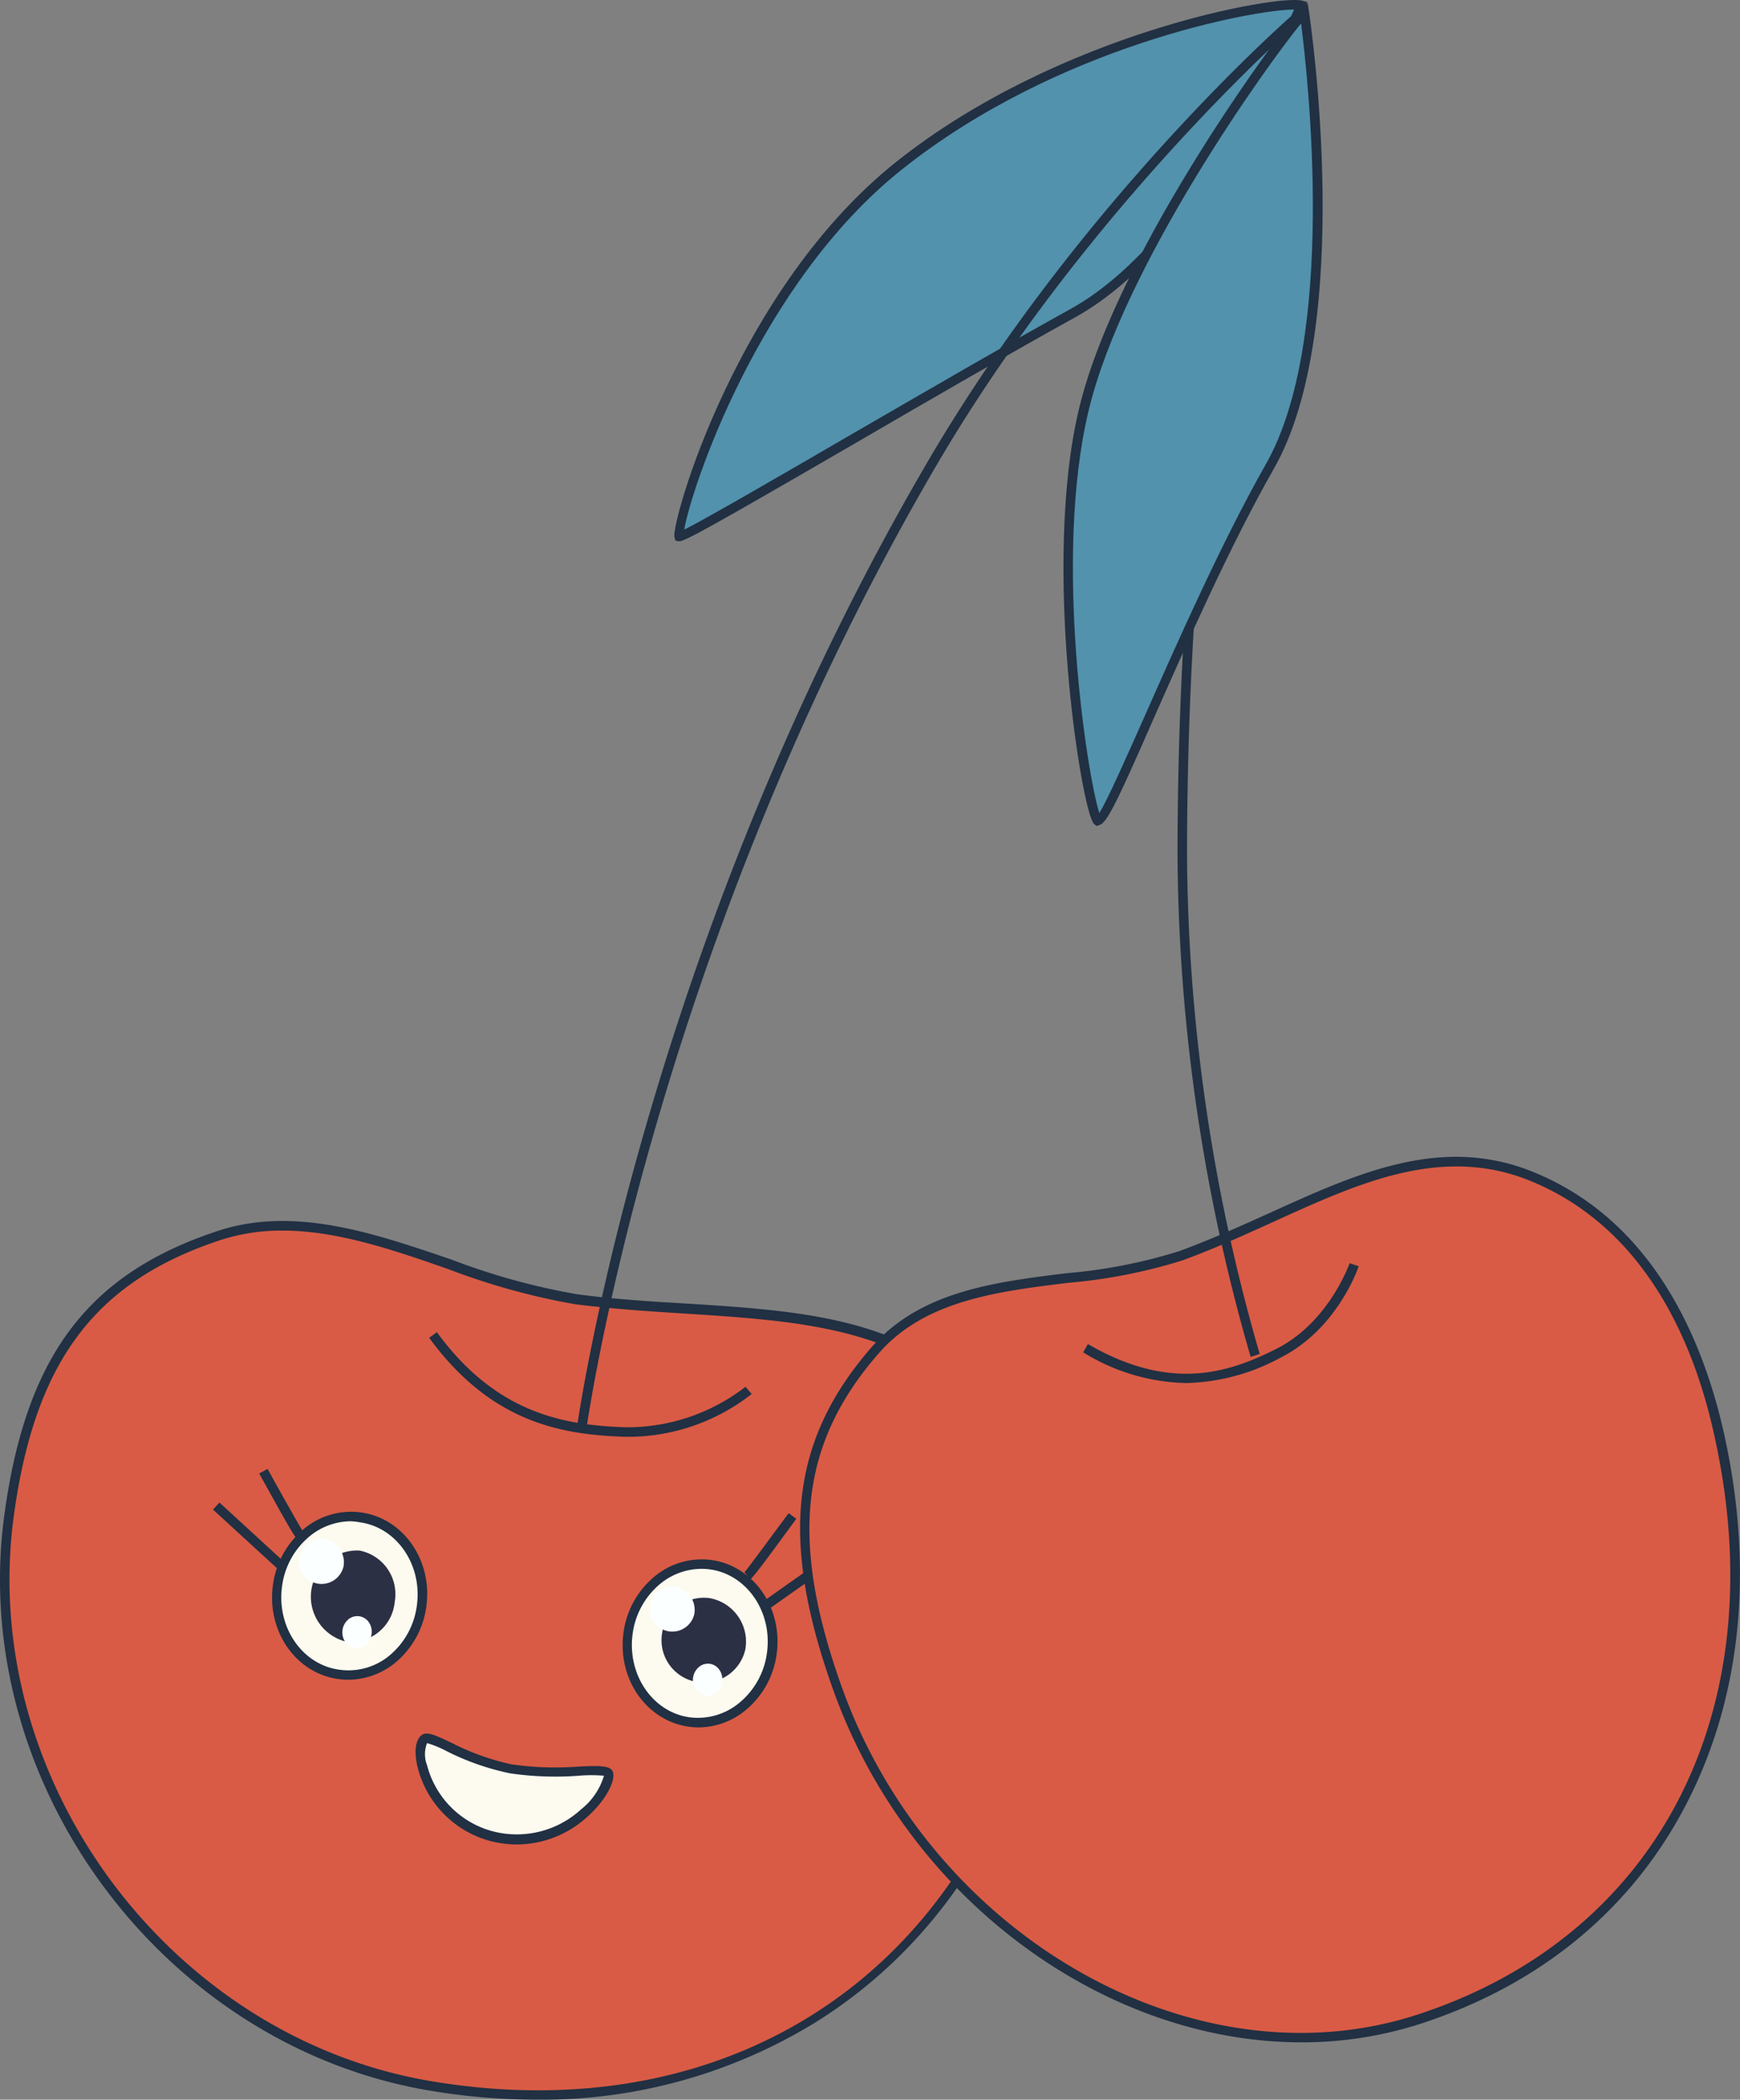 <svg xmlns="http://www.w3.org/2000/svg" viewBox="0 0 182.94 220.74"><rect x="0" y="0" width="182.94" height="220.74" fill="#808080" stroke="none"/><defs><style>.cls-1{fill:#d95b45;}.cls-2{fill:#213043;}.cls-3{fill:#fdfbef;}.cls-4{fill:#2b3044;}.cls-5{fill:#fbffff;}.cls-6{fill:#5292ad;}</style></defs><g id="Слой_2" data-name="Слой 2"><g id="Layer_1" data-name="Layer 1"><path class="cls-1" d="M108.75,179.85c-8.06,29.24-33.51,44.39-63.34,39.47-27.69-4.57-48.22-32-44.46-59.93C3.07,143.62,9,134.52,23,129.9c12.29-4.06,25.41,5,37.5,6.68,15.48,2.1,31.3-.16,41.52,10.13C111.82,156.56,111.6,169.52,108.75,179.85Z"/><path class="cls-2" d="M56.42,220.74a68.31,68.31,0,0,1-11.09-.93C17.21,215.17-3.34,187.47.45,159.32c2.26-16.72,8.75-25.38,22.41-29.9,8.07-2.67,16.48.23,24.61,3a70.88,70.88,0,0,0,13.11,3.63c3.91.53,7.87.78,11.7,1,11.49.73,22.34,1.42,30.11,9.24,10.42,10.49,9.47,24.07,6.84,33.62-4,14.37-12.16,25.73-23.72,32.84A55,55,0,0,1,56.42,220.74ZM29.69,129.37a20.82,20.82,0,0,0-6.52,1C9.93,134.75,3.64,143.18,1.44,159.45c-3.72,27.63,16.45,54.82,44.05,59.37,30.22,5,54.86-10.36,62.78-39.1l.48.13-.48-.13c2.56-9.3,3.49-22.51-6.59-32.66-7.5-7.54-18.17-8.22-29.46-8.95-3.85-.24-7.83-.5-11.77-1a72,72,0,0,1-13.3-3.68C41.37,131.41,35.46,129.37,29.69,129.37Z"/><path class="cls-2" d="M66.37,151.05h-.5c-7-.19-14.3-1.59-20.75-10.41l.81-.59c6.19,8.47,13.25,9.81,20,10a20.3,20.3,0,0,0,12.45-4.26l.65.76A21.09,21.09,0,0,1,66.37,151.05Z"/><path class="cls-3" d="M44.61,182.83c-1.37,1.2.56,8.72,7.3,10.29,7.47,1.73,12.29-4.84,12.08-6.6-.1-.9-5.5.31-10.28-.54C49.19,185.17,45.28,182.25,44.61,182.83Z"/><path class="cls-2" d="M54.39,193.91a11.52,11.52,0,0,1-2.59-.3,10.73,10.73,0,0,1-7.88-7.78c-.4-1.58-.26-2.84.36-3.38h0c.55-.48,1.43-.06,3.19.77a26,26,0,0,0,6.33,2.27,32.57,32.57,0,0,0,7,.23c2.38-.1,3.57-.15,3.68.75.12,1.08-1,3-2.73,4.53A11.07,11.07,0,0,1,54.39,193.91ZM44.9,183.25a3.19,3.19,0,0,0,0,2.33,9.71,9.71,0,0,0,7.13,7,10,10,0,0,0,9.07-2.37,7.07,7.07,0,0,0,2.4-3.53,15.76,15.76,0,0,0-2.64,0,32.88,32.88,0,0,1-7.23-.25A26.71,26.71,0,0,1,47,184.12,11.21,11.21,0,0,0,44.9,183.25Zm0,0Z"/><path class="cls-3" d="M44.3,168.79c-.61,4.57-4.5,7.81-8.68,7.24s-7.08-4.73-6.46-9.3,4.5-7.81,8.69-7.24S44.92,164.22,44.3,168.79Z"/><path class="cls-2" d="M36.58,176.59a7,7,0,0,1-1-.07c-4.45-.6-7.54-5-6.89-9.85a9.24,9.24,0,0,1,3.18-5.87,7.76,7.76,0,0,1,6.07-1.8c4.45.6,7.54,5,6.89,9.85h0a9.24,9.24,0,0,1-3.18,5.87A7.83,7.83,0,0,1,36.58,176.59Zm.31-16.66a6.89,6.89,0,0,0-4.41,1.64,8.19,8.19,0,0,0-2.83,5.23c-.57,4.29,2.13,8.2,6,8.73A6.75,6.75,0,0,0,41,174a8.19,8.19,0,0,0,2.83-5.23c.58-4.29-2.13-8.2-6-8.73A6.77,6.77,0,0,0,36.89,159.93Z"/><path class="cls-4" d="M41.5,168.41a4.65,4.65,0,0,1-5,4.2,4.86,4.86,0,0,1,1.3-9.6A4.67,4.67,0,0,1,41.5,168.41Z"/><path class="cls-5" d="M36.12,164.67a2.37,2.37,0,1,1-2-2.87A2.48,2.48,0,0,1,36.12,164.67Z"/><path class="cls-5" d="M38.51,172.87a1.45,1.45,0,0,1-2.17-.19,1.81,1.81,0,0,1,.22-2.38,1.47,1.47,0,0,1,2.18.19A1.8,1.8,0,0,1,38.51,172.87Z"/><path class="cls-3" d="M81.16,173.79c-.61,4.57-4.5,7.81-8.68,7.24S65.4,176.3,66,171.74s4.5-7.81,8.69-7.25S81.78,169.22,81.16,173.79Z"/><path class="cls-2" d="M73.44,181.6a7,7,0,0,1-1-.07c-4.45-.61-7.54-5-6.89-9.86a9.22,9.22,0,0,1,3.18-5.86A7.75,7.75,0,0,1,74.77,164c4.45.6,7.54,5,6.89,9.86h0a9.24,9.24,0,0,1-3.18,5.86A7.84,7.84,0,0,1,73.44,181.6Zm.31-16.67a6.89,6.89,0,0,0-4.41,1.64,8.22,8.22,0,0,0-2.83,5.23c-.57,4.29,2.13,8.21,6,8.74a6.82,6.82,0,0,0,5.3-1.59,8.17,8.17,0,0,0,2.83-5.22c.58-4.29-2.13-8.21-6-8.74A6.77,6.77,0,0,0,73.75,164.93Z"/><path class="cls-4" d="M78.36,173.41a4.46,4.46,0,1,1-3.75-5.4A4.65,4.65,0,0,1,78.36,173.41Z"/><path class="cls-5" d="M73,169.68a2.37,2.37,0,1,1-2-2.87A2.48,2.48,0,0,1,73,169.68Z"/><path class="cls-5" d="M75.37,177.87a1.45,1.45,0,0,1-2.17-.19,1.79,1.79,0,0,1,.22-2.37,1.45,1.45,0,0,1,2.18.19A1.78,1.78,0,0,1,75.37,177.87Z"/><path class="cls-2" d="M29.2,164.94l-6.81-6.24.68-.74,6.82,6.26Z"/><path class="cls-2" d="M31.52,162c-.3-.05-.4-.07-4.27-7.09l.88-.49c1.33,2.42,3.55,6.39,3.83,6.74l-.36.34.34.37Z"/><path class="cls-2" d="M80.51,169.39l-.56-.83,7.54-5.32.58.82Z"/><path class="cls-2" d="M78.6,166.17l-.41-.18.38-.33-.3-.38c.32-.31,3-4,4.65-6.2l.8.59C79,166.15,78.91,166.15,78.6,166.17Z"/><path class="cls-1" d="M180.66,150.3c6.77,29.51-6.2,53.78-31.49,62-23.46,7.61-51.58-8.22-61.08-34.72-5.37-15-4.79-25.61,4-35.64,7.71-8.81,21.91-6.23,32-9.87,12.91-4.66,24.15-13.36,36.64-8.5C172.67,128.22,178.26,139.88,180.66,150.3Z"/><path class="cls-2" d="M136.82,214.71c-20.47,0-41.25-14.81-49.2-37-5.69-15.86-4.51-26.33,4.06-36.13,5.1-5.83,12.91-6.8,20.48-7.73a55.28,55.28,0,0,0,11.74-2.29c3.25-1.18,6.43-2.62,9.5-4,9.25-4.21,18-8.18,27.5-4.47,12.73,5,18,17.47,20.24,27.09h0c3.33,14.49,2,28.09-3.76,39.32s-15.43,19.15-28,23.25A40.55,40.55,0,0,1,136.82,214.71Zm16.27-92.08c-6.43,0-12.72,2.87-19.27,5.85-3.09,1.4-6.29,2.86-9.58,4.05a56.44,56.44,0,0,1-12,2.34c-7.38.91-15,1.85-19.84,7.39-8.3,9.5-9.42,19.68-3.88,35.14,9.41,26.24,37.09,42,60.46,34.41,25.58-8.3,37.8-32.4,31.15-61.39h0C178,141,172.86,128.83,160.53,124A20.24,20.24,0,0,0,153.09,122.63Z"/><path class="cls-2" d="M124.72,145.4a21.38,21.38,0,0,1-10.84-3.23l.5-.87c8.53,4.94,14.57,3.16,19.82.5,5.56-2.8,7.68-9,7.7-9l.95.32c-.09.27-2.27,6.6-8.2,9.6A21.78,21.78,0,0,1,124.72,145.4Z"/><path class="cls-6" d="M136.78.55C134.54,0,111.64,3.8,94.56,17.39s-23.83,38.84-23.12,39S98.58,40.78,112.8,32.92,136.78.55,136.78.55Z"/><path class="cls-2" d="M71.41,56.9h-.09l-.3-.07-.11-.37C70.57,54.89,77.48,30.34,94.25,17,111.32,3.42,134.41-.6,136.91.07l.54.15-.2.52c-.4,1-10,24.76-24.21,32.62C106.68,36.87,97.81,42,90,46.55,74.24,55.69,72,56.9,71.41,56.9ZM136.06,1C132,1,111.25,4.75,94.87,17.78c-15.12,12-22.26,33.79-22.93,37.9,2.21-1.1,10-5.61,17.55-10,7.83-4.53,16.69-9.68,23.07-13.2C125.2,25.49,134.42,4.86,136.06,1Z"/><path class="cls-2" d="M61.66,150.2l-1-.13c.07-.5,7.12-50.76,37-101.75,16-27.27,37.88-46.44,38.1-46.63L137.34.33l-.78,1.92c-.11.29-11.65,29.63-11.76,87.33a191.82,191.82,0,0,0,7.64,52.76l-.95.31a193,193,0,0,1-7.69-53.07c.09-49.67,8.64-78.43,11.15-85.8-5.17,4.79-22.91,22-36.41,45C68.76,99.63,61.73,149.7,61.66,150.2Z"/><path class="cls-6" d="M137.14,1.33C135.85,2.42,118,26.16,114,43s.48,42.2,1.42,43.24S125,64,133.53,49.05,137.14,1.33,137.14,1.33Z"/><path class="cls-2" d="M115.29,86.84,115,86.6c-1.29-1.41-5.48-27.31-1.54-43.69,4.06-16.85,21.94-40.79,23.34-42l.69-.58.13.88c.2,1.35,4.84,33.07-3.68,48.05-4.57,8-9.23,18.55-12.63,26.24-4,9.15-5,11.13-5.78,11.25Zm21.5-84.38c-3.56,4.33-18.66,25.42-22.33,40.68-3.76,15.59-.12,38.51,1.12,42.33.85-1.34,2.79-5.73,4.84-10.34,3.41-7.7,8.08-18.25,12.67-26.33C140.58,35.64,137.53,8.19,136.79,2.46Z"/></g></g></svg>